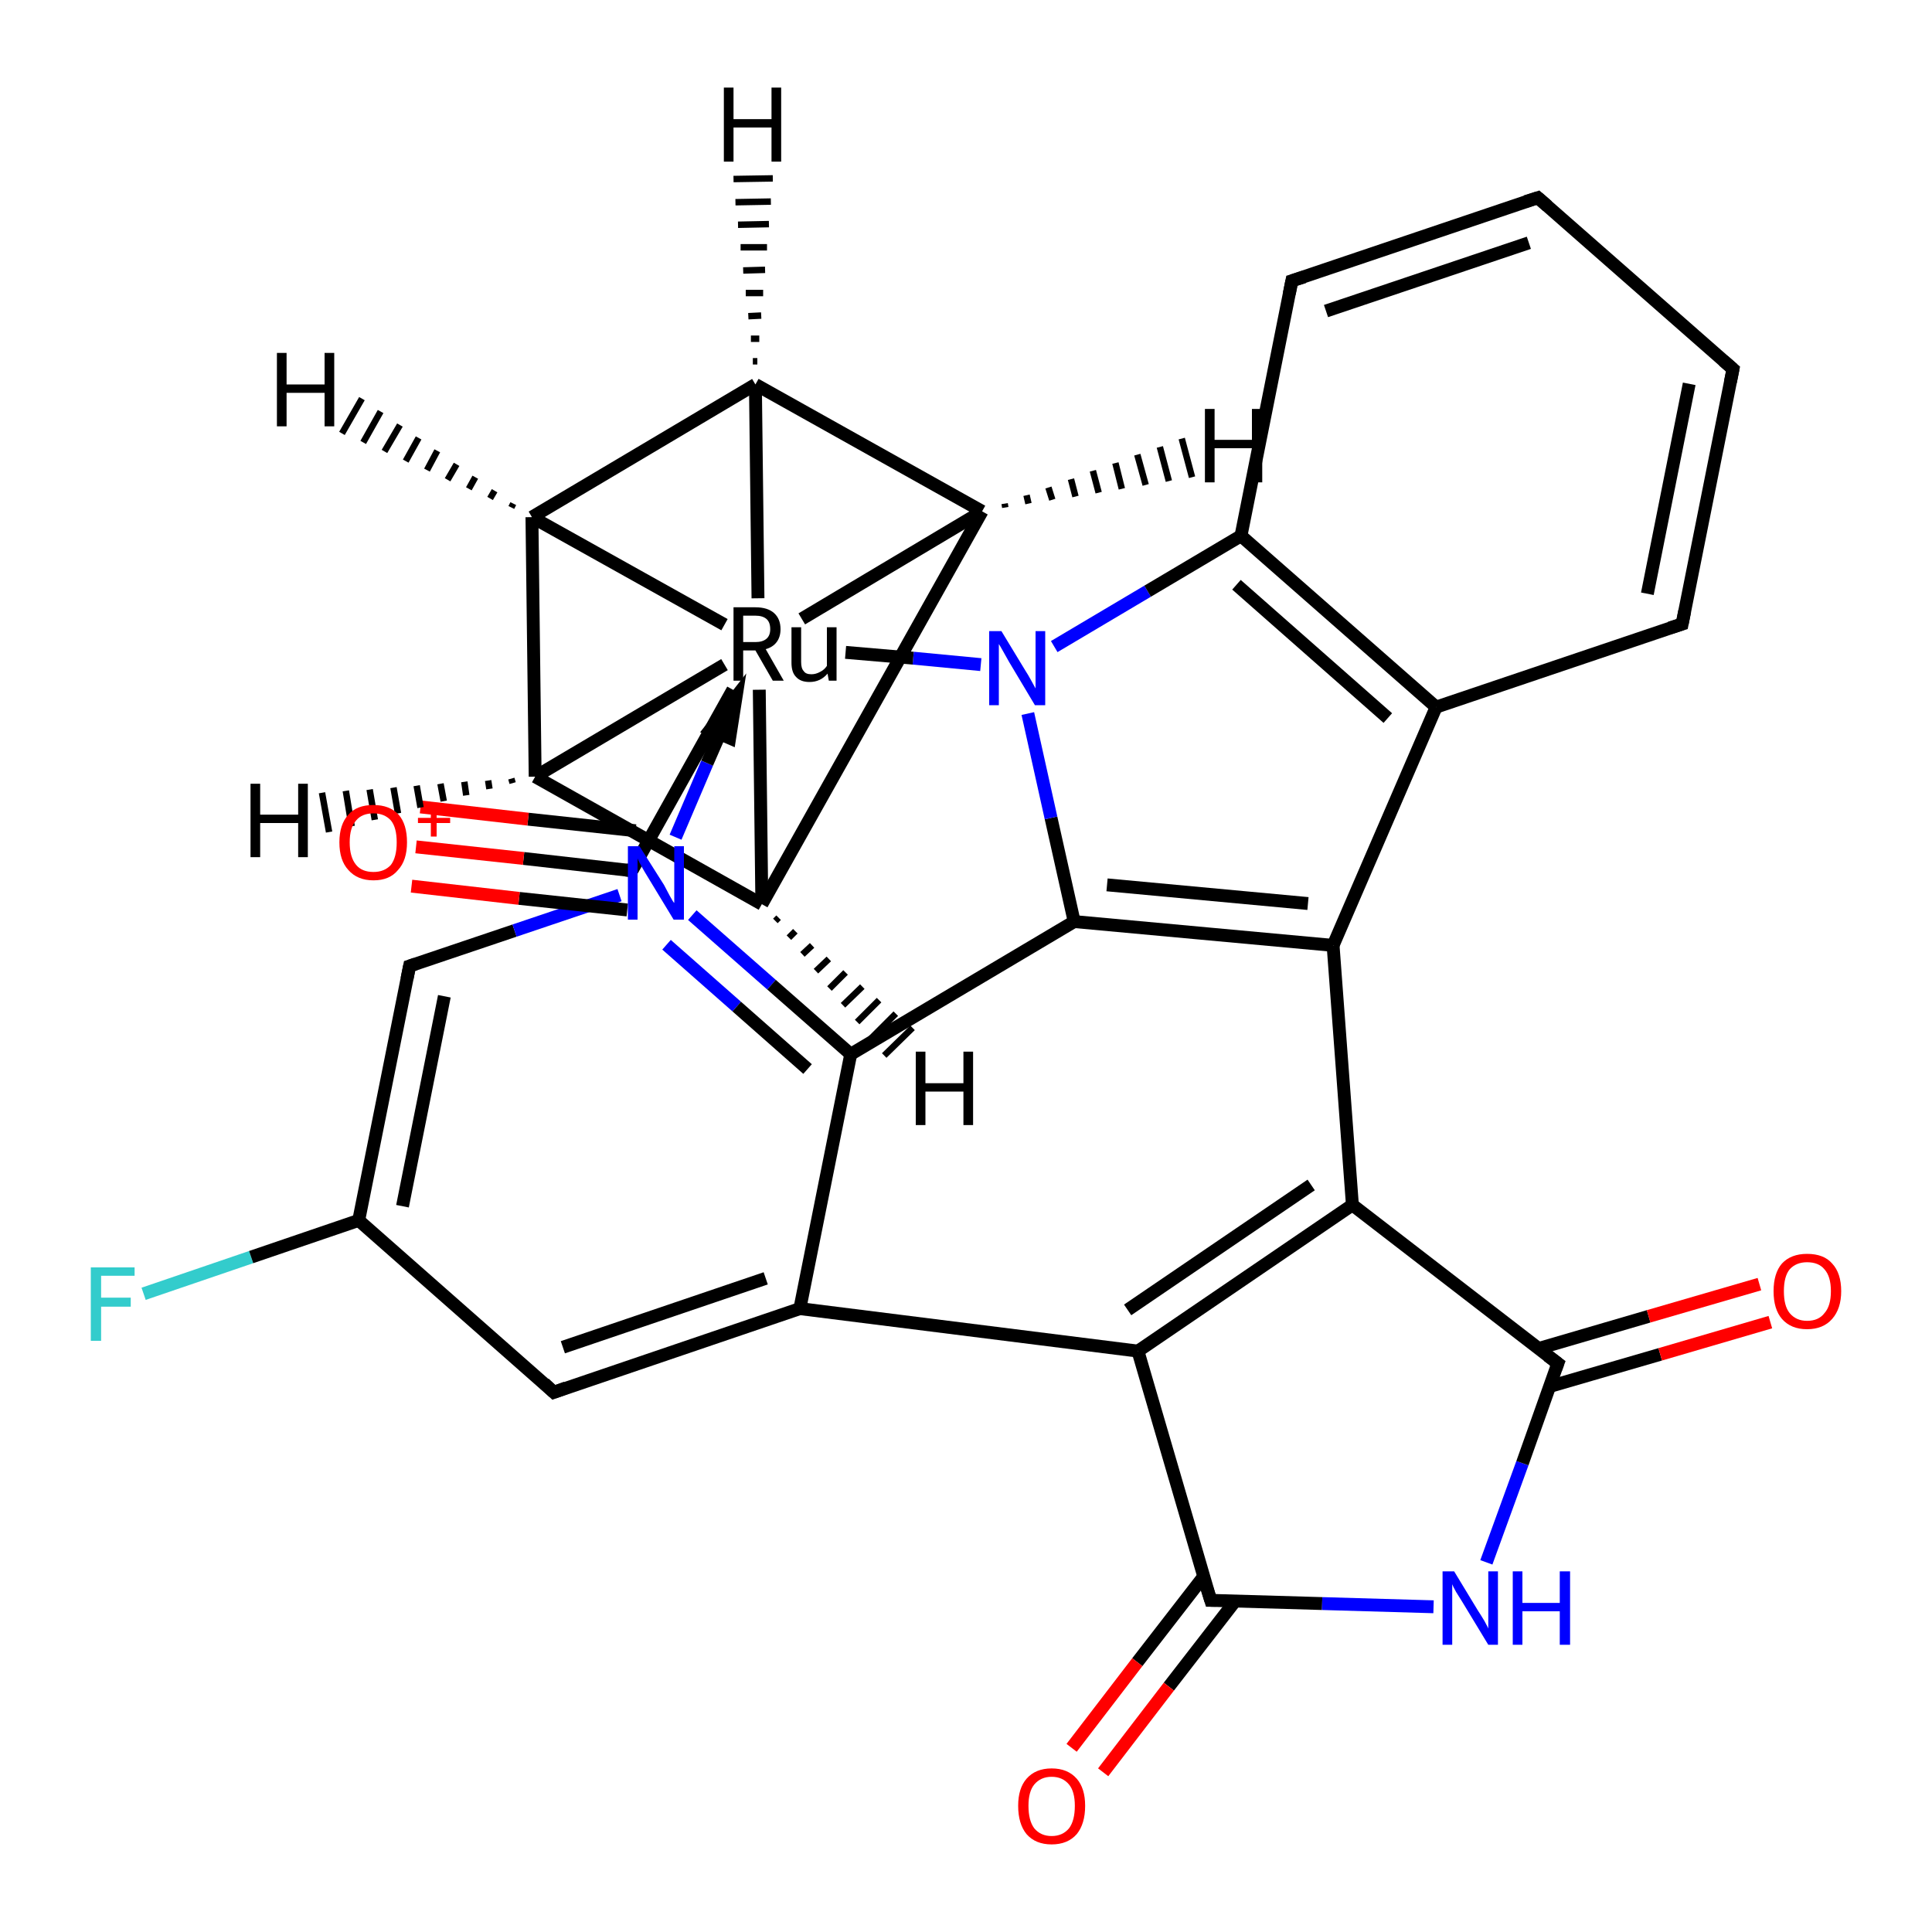 <?xml version='1.0' encoding='iso-8859-1'?>
<svg version='1.1' baseProfile='full'
              xmlns='http://www.w3.org/2000/svg'
                      xmlns:rdkit='http://www.rdkit.org/xml'
                      xmlns:xlink='http://www.w3.org/1999/xlink'
                  xml:space='preserve'
width='300px' height='300px' viewBox='0 0 300 300'>
<!-- END OF HEADER -->
<rect style='opacity:1.0;fill:#FFFFFF;stroke:none' width='300.0' height='300.0' x='0.0' y='0.0'> </rect>
<path class='bond-0 atom-0 atom-1' d='M 22.3,200.9 L 39.0,195.2' style='fill:none;fill-rule:evenodd;stroke:#33CCCC;stroke-width:2.0px;stroke-linecap:butt;stroke-linejoin:miter;stroke-opacity:1' />
<path class='bond-0 atom-0 atom-1' d='M 39.0,195.2 L 55.7,189.5' style='fill:none;fill-rule:evenodd;stroke:#000000;stroke-width:2.0px;stroke-linecap:butt;stroke-linejoin:miter;stroke-opacity:1' />
<path class='bond-1 atom-1 atom-2' d='M 55.7,189.5 L 63.6,150.0' style='fill:none;fill-rule:evenodd;stroke:#000000;stroke-width:2.0px;stroke-linecap:butt;stroke-linejoin:miter;stroke-opacity:1' />
<path class='bond-1 atom-1 atom-2' d='M 62.5,187.3 L 69.0,154.7' style='fill:none;fill-rule:evenodd;stroke:#000000;stroke-width:2.0px;stroke-linecap:butt;stroke-linejoin:miter;stroke-opacity:1' />
<path class='bond-2 atom-2 atom-3' d='M 63.6,150.0 L 79.9,144.5' style='fill:none;fill-rule:evenodd;stroke:#000000;stroke-width:2.0px;stroke-linecap:butt;stroke-linejoin:miter;stroke-opacity:1' />
<path class='bond-2 atom-2 atom-3' d='M 79.9,144.5 L 96.2,139.0' style='fill:none;fill-rule:evenodd;stroke:#0000FF;stroke-width:2.0px;stroke-linecap:butt;stroke-linejoin:miter;stroke-opacity:1' />
<path class='bond-3 atom-3 atom-4' d='M 107.5,142.1 L 119.8,152.9' style='fill:none;fill-rule:evenodd;stroke:#0000FF;stroke-width:2.0px;stroke-linecap:butt;stroke-linejoin:miter;stroke-opacity:1' />
<path class='bond-3 atom-3 atom-4' d='M 119.8,152.9 L 132.1,163.7' style='fill:none;fill-rule:evenodd;stroke:#000000;stroke-width:2.0px;stroke-linecap:butt;stroke-linejoin:miter;stroke-opacity:1' />
<path class='bond-3 atom-3 atom-4' d='M 103.5,146.7 L 114.4,156.3' style='fill:none;fill-rule:evenodd;stroke:#0000FF;stroke-width:2.0px;stroke-linecap:butt;stroke-linejoin:miter;stroke-opacity:1' />
<path class='bond-3 atom-3 atom-4' d='M 114.4,156.3 L 125.4,166.0' style='fill:none;fill-rule:evenodd;stroke:#000000;stroke-width:2.0px;stroke-linecap:butt;stroke-linejoin:miter;stroke-opacity:1' />
<path class='bond-4 atom-4 atom-5' d='M 132.1,163.7 L 124.2,203.2' style='fill:none;fill-rule:evenodd;stroke:#000000;stroke-width:2.0px;stroke-linecap:butt;stroke-linejoin:miter;stroke-opacity:1' />
<path class='bond-5 atom-5 atom-6' d='M 124.2,203.2 L 86.0,216.2' style='fill:none;fill-rule:evenodd;stroke:#000000;stroke-width:2.0px;stroke-linecap:butt;stroke-linejoin:miter;stroke-opacity:1' />
<path class='bond-5 atom-5 atom-6' d='M 118.9,198.5 L 87.4,209.2' style='fill:none;fill-rule:evenodd;stroke:#000000;stroke-width:2.0px;stroke-linecap:butt;stroke-linejoin:miter;stroke-opacity:1' />
<path class='bond-6 atom-5 atom-7' d='M 124.2,203.2 L 176.7,209.8' style='fill:none;fill-rule:evenodd;stroke:#000000;stroke-width:2.0px;stroke-linecap:butt;stroke-linejoin:miter;stroke-opacity:1' />
<path class='bond-7 atom-7 atom-8' d='M 176.7,209.8 L 188.0,248.5' style='fill:none;fill-rule:evenodd;stroke:#000000;stroke-width:2.0px;stroke-linecap:butt;stroke-linejoin:miter;stroke-opacity:1' />
<path class='bond-8 atom-8 atom-9' d='M 186.9,244.8 L 176.6,258.1' style='fill:none;fill-rule:evenodd;stroke:#000000;stroke-width:2.0px;stroke-linecap:butt;stroke-linejoin:miter;stroke-opacity:1' />
<path class='bond-8 atom-8 atom-9' d='M 176.6,258.1 L 166.4,271.4' style='fill:none;fill-rule:evenodd;stroke:#FF0000;stroke-width:2.0px;stroke-linecap:butt;stroke-linejoin:miter;stroke-opacity:1' />
<path class='bond-8 atom-8 atom-9' d='M 191.8,248.6 L 181.5,261.9' style='fill:none;fill-rule:evenodd;stroke:#000000;stroke-width:2.0px;stroke-linecap:butt;stroke-linejoin:miter;stroke-opacity:1' />
<path class='bond-8 atom-8 atom-9' d='M 181.5,261.9 L 171.3,275.2' style='fill:none;fill-rule:evenodd;stroke:#FF0000;stroke-width:2.0px;stroke-linecap:butt;stroke-linejoin:miter;stroke-opacity:1' />
<path class='bond-9 atom-8 atom-10' d='M 188.0,248.5 L 205.3,249.0' style='fill:none;fill-rule:evenodd;stroke:#000000;stroke-width:2.0px;stroke-linecap:butt;stroke-linejoin:miter;stroke-opacity:1' />
<path class='bond-9 atom-8 atom-10' d='M 205.3,249.0 L 222.6,249.5' style='fill:none;fill-rule:evenodd;stroke:#0000FF;stroke-width:2.0px;stroke-linecap:butt;stroke-linejoin:miter;stroke-opacity:1' />
<path class='bond-10 atom-10 atom-11' d='M 230.8,242.6 L 236.4,227.2' style='fill:none;fill-rule:evenodd;stroke:#0000FF;stroke-width:2.0px;stroke-linecap:butt;stroke-linejoin:miter;stroke-opacity:1' />
<path class='bond-10 atom-10 atom-11' d='M 236.4,227.2 L 241.9,211.7' style='fill:none;fill-rule:evenodd;stroke:#000000;stroke-width:2.0px;stroke-linecap:butt;stroke-linejoin:miter;stroke-opacity:1' />
<path class='bond-11 atom-11 atom-12' d='M 240.6,215.3 L 257.8,210.3' style='fill:none;fill-rule:evenodd;stroke:#000000;stroke-width:2.0px;stroke-linecap:butt;stroke-linejoin:miter;stroke-opacity:1' />
<path class='bond-11 atom-11 atom-12' d='M 257.8,210.3 L 274.9,205.3' style='fill:none;fill-rule:evenodd;stroke:#FF0000;stroke-width:2.0px;stroke-linecap:butt;stroke-linejoin:miter;stroke-opacity:1' />
<path class='bond-11 atom-11 atom-12' d='M 238.9,209.4 L 256.0,204.4' style='fill:none;fill-rule:evenodd;stroke:#000000;stroke-width:2.0px;stroke-linecap:butt;stroke-linejoin:miter;stroke-opacity:1' />
<path class='bond-11 atom-11 atom-12' d='M 256.0,204.4 L 273.2,199.4' style='fill:none;fill-rule:evenodd;stroke:#FF0000;stroke-width:2.0px;stroke-linecap:butt;stroke-linejoin:miter;stroke-opacity:1' />
<path class='bond-12 atom-11 atom-13' d='M 241.9,211.7 L 210.0,187.1' style='fill:none;fill-rule:evenodd;stroke:#000000;stroke-width:2.0px;stroke-linecap:butt;stroke-linejoin:miter;stroke-opacity:1' />
<path class='bond-13 atom-13 atom-14' d='M 210.0,187.1 L 207.0,146.8' style='fill:none;fill-rule:evenodd;stroke:#000000;stroke-width:2.0px;stroke-linecap:butt;stroke-linejoin:miter;stroke-opacity:1' />
<path class='bond-14 atom-14 atom-15' d='M 207.0,146.8 L 166.8,143.1' style='fill:none;fill-rule:evenodd;stroke:#000000;stroke-width:2.0px;stroke-linecap:butt;stroke-linejoin:miter;stroke-opacity:1' />
<path class='bond-14 atom-14 atom-15' d='M 203.1,140.3 L 171.9,137.4' style='fill:none;fill-rule:evenodd;stroke:#000000;stroke-width:2.0px;stroke-linecap:butt;stroke-linejoin:miter;stroke-opacity:1' />
<path class='bond-15 atom-15 atom-16' d='M 166.8,143.1 L 163.2,127.0' style='fill:none;fill-rule:evenodd;stroke:#000000;stroke-width:2.0px;stroke-linecap:butt;stroke-linejoin:miter;stroke-opacity:1' />
<path class='bond-15 atom-15 atom-16' d='M 163.2,127.0 L 159.6,110.8' style='fill:none;fill-rule:evenodd;stroke:#0000FF;stroke-width:2.0px;stroke-linecap:butt;stroke-linejoin:miter;stroke-opacity:1' />
<path class='bond-16 atom-16 atom-17' d='M 152.3,103.2 L 141.8,102.2' style='fill:none;fill-rule:evenodd;stroke:#0000FF;stroke-width:2.0px;stroke-linecap:butt;stroke-linejoin:miter;stroke-opacity:1' />
<path class='bond-16 atom-16 atom-17' d='M 141.8,102.2 L 131.3,101.3' style='fill:none;fill-rule:evenodd;stroke:#000000;stroke-width:2.0px;stroke-linecap:butt;stroke-linejoin:miter;stroke-opacity:1' />
<path class='bond-17 atom-17 atom-18' d='M 113.8,107.1 L 98.1,135.2' style='fill:none;fill-rule:evenodd;stroke:#000000;stroke-width:2.0px;stroke-linecap:butt;stroke-linejoin:miter;stroke-opacity:1' />
<path class='bond-18 atom-18 atom-19' d='M 98.1,135.2 L 81.3,133.3' style='fill:none;fill-rule:evenodd;stroke:#000000;stroke-width:2.0px;stroke-linecap:butt;stroke-linejoin:miter;stroke-opacity:1' />
<path class='bond-18 atom-18 atom-19' d='M 81.3,133.3 L 64.6,131.5' style='fill:none;fill-rule:evenodd;stroke:#FF0000;stroke-width:2.0px;stroke-linecap:butt;stroke-linejoin:miter;stroke-opacity:1' />
<path class='bond-18 atom-18 atom-19' d='M 97.4,141.3 L 80.6,139.5' style='fill:none;fill-rule:evenodd;stroke:#000000;stroke-width:2.0px;stroke-linecap:butt;stroke-linejoin:miter;stroke-opacity:1' />
<path class='bond-18 atom-18 atom-19' d='M 80.6,139.5 L 63.9,137.6' style='fill:none;fill-rule:evenodd;stroke:#FF0000;stroke-width:2.0px;stroke-linecap:butt;stroke-linejoin:miter;stroke-opacity:1' />
<path class='bond-18 atom-18 atom-19' d='M 98.7,129.0 L 82.0,127.2' style='fill:none;fill-rule:evenodd;stroke:#000000;stroke-width:2.0px;stroke-linecap:butt;stroke-linejoin:miter;stroke-opacity:1' />
<path class='bond-18 atom-18 atom-19' d='M 82.0,127.2 L 65.3,125.3' style='fill:none;fill-rule:evenodd;stroke:#FF0000;stroke-width:2.0px;stroke-linecap:butt;stroke-linejoin:miter;stroke-opacity:1' />
<path class='bond-19 atom-17 atom-20' d='M 112.5,97.0 L 82.6,80.3' style='fill:none;fill-rule:evenodd;stroke:#000000;stroke-width:2.0px;stroke-linecap:butt;stroke-linejoin:miter;stroke-opacity:1' />
<path class='bond-20 atom-20 atom-21' d='M 82.6,80.3 L 117.3,59.7' style='fill:none;fill-rule:evenodd;stroke:#000000;stroke-width:2.0px;stroke-linecap:butt;stroke-linejoin:miter;stroke-opacity:1' />
<path class='bond-21 atom-21 atom-22' d='M 117.3,59.7 L 152.5,79.4' style='fill:none;fill-rule:evenodd;stroke:#000000;stroke-width:2.0px;stroke-linecap:butt;stroke-linejoin:miter;stroke-opacity:1' />
<path class='bond-22 atom-22 atom-23' d='M 152.5,79.4 L 118.3,140.4' style='fill:none;fill-rule:evenodd;stroke:#000000;stroke-width:2.0px;stroke-linecap:butt;stroke-linejoin:miter;stroke-opacity:1' />
<path class='bond-23 atom-23 atom-24' d='M 118.3,140.4 L 83.1,120.6' style='fill:none;fill-rule:evenodd;stroke:#000000;stroke-width:2.0px;stroke-linecap:butt;stroke-linejoin:miter;stroke-opacity:1' />
<path class='bond-24 atom-16 atom-25' d='M 163.7,100.4 L 178.2,91.8' style='fill:none;fill-rule:evenodd;stroke:#0000FF;stroke-width:2.0px;stroke-linecap:butt;stroke-linejoin:miter;stroke-opacity:1' />
<path class='bond-24 atom-16 atom-25' d='M 178.2,91.8 L 192.7,83.2' style='fill:none;fill-rule:evenodd;stroke:#000000;stroke-width:2.0px;stroke-linecap:butt;stroke-linejoin:miter;stroke-opacity:1' />
<path class='bond-25 atom-25 atom-26' d='M 192.7,83.2 L 223.0,109.8' style='fill:none;fill-rule:evenodd;stroke:#000000;stroke-width:2.0px;stroke-linecap:butt;stroke-linejoin:miter;stroke-opacity:1' />
<path class='bond-25 atom-25 atom-26' d='M 192.0,90.8 L 215.5,111.5' style='fill:none;fill-rule:evenodd;stroke:#000000;stroke-width:2.0px;stroke-linecap:butt;stroke-linejoin:miter;stroke-opacity:1' />
<path class='bond-26 atom-26 atom-27' d='M 223.0,109.8 L 261.2,96.9' style='fill:none;fill-rule:evenodd;stroke:#000000;stroke-width:2.0px;stroke-linecap:butt;stroke-linejoin:miter;stroke-opacity:1' />
<path class='bond-27 atom-27 atom-28' d='M 261.2,96.9 L 269.1,57.3' style='fill:none;fill-rule:evenodd;stroke:#000000;stroke-width:2.0px;stroke-linecap:butt;stroke-linejoin:miter;stroke-opacity:1' />
<path class='bond-27 atom-27 atom-28' d='M 255.8,92.2 L 262.3,59.6' style='fill:none;fill-rule:evenodd;stroke:#000000;stroke-width:2.0px;stroke-linecap:butt;stroke-linejoin:miter;stroke-opacity:1' />
<path class='bond-28 atom-28 atom-29' d='M 269.1,57.3 L 238.8,30.7' style='fill:none;fill-rule:evenodd;stroke:#000000;stroke-width:2.0px;stroke-linecap:butt;stroke-linejoin:miter;stroke-opacity:1' />
<path class='bond-29 atom-29 atom-30' d='M 238.8,30.7 L 200.6,43.6' style='fill:none;fill-rule:evenodd;stroke:#000000;stroke-width:2.0px;stroke-linecap:butt;stroke-linejoin:miter;stroke-opacity:1' />
<path class='bond-29 atom-29 atom-30' d='M 237.4,37.7 L 205.9,48.3' style='fill:none;fill-rule:evenodd;stroke:#000000;stroke-width:2.0px;stroke-linecap:butt;stroke-linejoin:miter;stroke-opacity:1' />
<path class='bond-30 atom-6 atom-1' d='M 86.0,216.2 L 55.7,189.5' style='fill:none;fill-rule:evenodd;stroke:#000000;stroke-width:2.0px;stroke-linecap:butt;stroke-linejoin:miter;stroke-opacity:1' />
<path class='bond-31 atom-13 atom-7' d='M 210.0,187.1 L 176.7,209.8' style='fill:none;fill-rule:evenodd;stroke:#000000;stroke-width:2.0px;stroke-linecap:butt;stroke-linejoin:miter;stroke-opacity:1' />
<path class='bond-31 atom-13 atom-7' d='M 203.6,184.0 L 175.1,203.4' style='fill:none;fill-rule:evenodd;stroke:#000000;stroke-width:2.0px;stroke-linecap:butt;stroke-linejoin:miter;stroke-opacity:1' />
<path class='bond-32 atom-26 atom-14' d='M 223.0,109.8 L 207.0,146.8' style='fill:none;fill-rule:evenodd;stroke:#000000;stroke-width:2.0px;stroke-linecap:butt;stroke-linejoin:miter;stroke-opacity:1' />
<path class='bond-33 atom-24 atom-20' d='M 83.1,120.6 L 82.6,80.3' style='fill:none;fill-rule:evenodd;stroke:#000000;stroke-width:2.0px;stroke-linecap:butt;stroke-linejoin:miter;stroke-opacity:1' />
<path class='bond-34 atom-30 atom-25' d='M 200.6,43.6 L 192.7,83.2' style='fill:none;fill-rule:evenodd;stroke:#000000;stroke-width:2.0px;stroke-linecap:butt;stroke-linejoin:miter;stroke-opacity:1' />
<path class='bond-35 atom-15 atom-4' d='M 166.8,143.1 L 132.1,163.7' style='fill:none;fill-rule:evenodd;stroke:#000000;stroke-width:2.0px;stroke-linecap:butt;stroke-linejoin:miter;stroke-opacity:1' />
<path class='bond-36 atom-21 atom-17' d='M 117.3,59.7 L 117.7,92.9' style='fill:none;fill-rule:evenodd;stroke:#000000;stroke-width:2.0px;stroke-linecap:butt;stroke-linejoin:miter;stroke-opacity:1' />
<path class='bond-37 atom-22 atom-17' d='M 152.5,79.4 L 124.5,96.1' style='fill:none;fill-rule:evenodd;stroke:#000000;stroke-width:2.0px;stroke-linecap:butt;stroke-linejoin:miter;stroke-opacity:1' />
<path class='bond-38 atom-23 atom-17' d='M 118.3,140.4 L 117.9,107.1' style='fill:none;fill-rule:evenodd;stroke:#000000;stroke-width:2.0px;stroke-linecap:butt;stroke-linejoin:miter;stroke-opacity:1' />
<path class='bond-39 atom-24 atom-17' d='M 83.1,120.6 L 112.5,103.2' style='fill:none;fill-rule:evenodd;stroke:#000000;stroke-width:2.0px;stroke-linecap:butt;stroke-linejoin:miter;stroke-opacity:1' />
<path class='bond-40 atom-3 atom-17' d='M 104.9,130.0 L 109.8,118.5' style='fill:none;fill-rule:evenodd;stroke:#0000FF;stroke-width:2.0px;stroke-linecap:butt;stroke-linejoin:miter;stroke-opacity:1' />
<path class='bond-40 atom-3 atom-17' d='M 109.8,118.5 L 114.3,108.2' style='fill:none;fill-rule:evenodd;stroke:#000000;stroke-width:2.0px;stroke-linecap:butt;stroke-linejoin:miter;stroke-opacity:1' />
<path class='bond-40 atom-3 atom-17' d='M 113.3,114.6 L 114.3,108.2 L 110.3,113.3 Z' style='fill:#000000;fill-rule:evenodd;fill-opacity:1;stroke:#000000;stroke-width:2.0px;stroke-linecap:butt;stroke-linejoin:miter;stroke-opacity:1;' />
<path class='bond-41 atom-20 atom-31' d='M 79.4,78.8 L 79.7,78.2' style='fill:none;fill-rule:evenodd;stroke:#000000;stroke-width:1.0px;stroke-linecap:butt;stroke-linejoin:miter;stroke-opacity:1' />
<path class='bond-41 atom-20 atom-31' d='M 76.1,77.4 L 76.8,76.2' style='fill:none;fill-rule:evenodd;stroke:#000000;stroke-width:1.0px;stroke-linecap:butt;stroke-linejoin:miter;stroke-opacity:1' />
<path class='bond-41 atom-20 atom-31' d='M 72.8,75.9 L 73.8,74.1' style='fill:none;fill-rule:evenodd;stroke:#000000;stroke-width:1.0px;stroke-linecap:butt;stroke-linejoin:miter;stroke-opacity:1' />
<path class='bond-41 atom-20 atom-31' d='M 69.5,74.5 L 70.9,72.1' style='fill:none;fill-rule:evenodd;stroke:#000000;stroke-width:1.0px;stroke-linecap:butt;stroke-linejoin:miter;stroke-opacity:1' />
<path class='bond-41 atom-20 atom-31' d='M 66.3,73.0 L 67.9,70.0' style='fill:none;fill-rule:evenodd;stroke:#000000;stroke-width:1.0px;stroke-linecap:butt;stroke-linejoin:miter;stroke-opacity:1' />
<path class='bond-41 atom-20 atom-31' d='M 63.0,71.6 L 65.0,68.0' style='fill:none;fill-rule:evenodd;stroke:#000000;stroke-width:1.0px;stroke-linecap:butt;stroke-linejoin:miter;stroke-opacity:1' />
<path class='bond-41 atom-20 atom-31' d='M 59.7,70.1 L 62.1,66.0' style='fill:none;fill-rule:evenodd;stroke:#000000;stroke-width:1.0px;stroke-linecap:butt;stroke-linejoin:miter;stroke-opacity:1' />
<path class='bond-41 atom-20 atom-31' d='M 56.4,68.7 L 59.1,63.9' style='fill:none;fill-rule:evenodd;stroke:#000000;stroke-width:1.0px;stroke-linecap:butt;stroke-linejoin:miter;stroke-opacity:1' />
<path class='bond-41 atom-20 atom-31' d='M 53.1,67.3 L 56.2,61.9' style='fill:none;fill-rule:evenodd;stroke:#000000;stroke-width:1.0px;stroke-linecap:butt;stroke-linejoin:miter;stroke-opacity:1' />
<path class='bond-42 atom-21 atom-32' d='M 116.9,56.1 L 117.6,56.1' style='fill:none;fill-rule:evenodd;stroke:#000000;stroke-width:1.0px;stroke-linecap:butt;stroke-linejoin:miter;stroke-opacity:1' />
<path class='bond-42 atom-21 atom-32' d='M 116.6,52.6 L 117.9,52.6' style='fill:none;fill-rule:evenodd;stroke:#000000;stroke-width:1.0px;stroke-linecap:butt;stroke-linejoin:miter;stroke-opacity:1' />
<path class='bond-42 atom-21 atom-32' d='M 116.2,49.1 L 118.2,49.0' style='fill:none;fill-rule:evenodd;stroke:#000000;stroke-width:1.0px;stroke-linecap:butt;stroke-linejoin:miter;stroke-opacity:1' />
<path class='bond-42 atom-21 atom-32' d='M 115.8,45.5 L 118.5,45.5' style='fill:none;fill-rule:evenodd;stroke:#000000;stroke-width:1.0px;stroke-linecap:butt;stroke-linejoin:miter;stroke-opacity:1' />
<path class='bond-42 atom-21 atom-32' d='M 115.4,42.0 L 118.8,41.9' style='fill:none;fill-rule:evenodd;stroke:#000000;stroke-width:1.0px;stroke-linecap:butt;stroke-linejoin:miter;stroke-opacity:1' />
<path class='bond-42 atom-21 atom-32' d='M 115.0,38.4 L 119.1,38.4' style='fill:none;fill-rule:evenodd;stroke:#000000;stroke-width:1.0px;stroke-linecap:butt;stroke-linejoin:miter;stroke-opacity:1' />
<path class='bond-42 atom-21 atom-32' d='M 114.6,34.9 L 119.4,34.8' style='fill:none;fill-rule:evenodd;stroke:#000000;stroke-width:1.0px;stroke-linecap:butt;stroke-linejoin:miter;stroke-opacity:1' />
<path class='bond-42 atom-21 atom-32' d='M 114.2,31.4 L 119.7,31.3' style='fill:none;fill-rule:evenodd;stroke:#000000;stroke-width:1.0px;stroke-linecap:butt;stroke-linejoin:miter;stroke-opacity:1' />
<path class='bond-42 atom-21 atom-32' d='M 113.9,27.8 L 120.0,27.7' style='fill:none;fill-rule:evenodd;stroke:#000000;stroke-width:1.0px;stroke-linecap:butt;stroke-linejoin:miter;stroke-opacity:1' />
<path class='bond-43 atom-22 atom-33' d='M 156.0,78.2 L 156.1,78.8' style='fill:none;fill-rule:evenodd;stroke:#000000;stroke-width:1.0px;stroke-linecap:butt;stroke-linejoin:miter;stroke-opacity:1' />
<path class='bond-43 atom-22 atom-33' d='M 159.4,76.9 L 159.7,78.2' style='fill:none;fill-rule:evenodd;stroke:#000000;stroke-width:1.0px;stroke-linecap:butt;stroke-linejoin:miter;stroke-opacity:1' />
<path class='bond-43 atom-22 atom-33' d='M 162.8,75.7 L 163.4,77.6' style='fill:none;fill-rule:evenodd;stroke:#000000;stroke-width:1.0px;stroke-linecap:butt;stroke-linejoin:miter;stroke-opacity:1' />
<path class='bond-43 atom-22 atom-33' d='M 166.3,74.4 L 167.0,77.1' style='fill:none;fill-rule:evenodd;stroke:#000000;stroke-width:1.0px;stroke-linecap:butt;stroke-linejoin:miter;stroke-opacity:1' />
<path class='bond-43 atom-22 atom-33' d='M 169.7,73.1 L 170.6,76.5' style='fill:none;fill-rule:evenodd;stroke:#000000;stroke-width:1.0px;stroke-linecap:butt;stroke-linejoin:miter;stroke-opacity:1' />
<path class='bond-43 atom-22 atom-33' d='M 173.2,71.9 L 174.2,75.9' style='fill:none;fill-rule:evenodd;stroke:#000000;stroke-width:1.0px;stroke-linecap:butt;stroke-linejoin:miter;stroke-opacity:1' />
<path class='bond-43 atom-22 atom-33' d='M 176.6,70.6 L 177.9,75.3' style='fill:none;fill-rule:evenodd;stroke:#000000;stroke-width:1.0px;stroke-linecap:butt;stroke-linejoin:miter;stroke-opacity:1' />
<path class='bond-43 atom-22 atom-33' d='M 180.1,69.4 L 181.5,74.7' style='fill:none;fill-rule:evenodd;stroke:#000000;stroke-width:1.0px;stroke-linecap:butt;stroke-linejoin:miter;stroke-opacity:1' />
<path class='bond-43 atom-22 atom-33' d='M 183.5,68.1 L 185.1,74.1' style='fill:none;fill-rule:evenodd;stroke:#000000;stroke-width:1.0px;stroke-linecap:butt;stroke-linejoin:miter;stroke-opacity:1' />
<path class='bond-44 atom-23 atom-34' d='M 120.9,142.5 L 120.4,143.0' style='fill:none;fill-rule:evenodd;stroke:#000000;stroke-width:1.0px;stroke-linecap:butt;stroke-linejoin:miter;stroke-opacity:1' />
<path class='bond-44 atom-23 atom-34' d='M 123.5,144.6 L 122.5,145.6' style='fill:none;fill-rule:evenodd;stroke:#000000;stroke-width:1.0px;stroke-linecap:butt;stroke-linejoin:miter;stroke-opacity:1' />
<path class='bond-44 atom-23 atom-34' d='M 126.1,146.8 L 124.6,148.2' style='fill:none;fill-rule:evenodd;stroke:#000000;stroke-width:1.0px;stroke-linecap:butt;stroke-linejoin:miter;stroke-opacity:1' />
<path class='bond-44 atom-23 atom-34' d='M 128.7,148.9 L 126.7,150.8' style='fill:none;fill-rule:evenodd;stroke:#000000;stroke-width:1.0px;stroke-linecap:butt;stroke-linejoin:miter;stroke-opacity:1' />
<path class='bond-44 atom-23 atom-34' d='M 131.3,151.0 L 128.8,153.5' style='fill:none;fill-rule:evenodd;stroke:#000000;stroke-width:1.0px;stroke-linecap:butt;stroke-linejoin:miter;stroke-opacity:1' />
<path class='bond-44 atom-23 atom-34' d='M 133.9,153.2 L 130.9,156.1' style='fill:none;fill-rule:evenodd;stroke:#000000;stroke-width:1.0px;stroke-linecap:butt;stroke-linejoin:miter;stroke-opacity:1' />
<path class='bond-44 atom-23 atom-34' d='M 136.5,155.3 L 133.1,158.7' style='fill:none;fill-rule:evenodd;stroke:#000000;stroke-width:1.0px;stroke-linecap:butt;stroke-linejoin:miter;stroke-opacity:1' />
<path class='bond-44 atom-23 atom-34' d='M 139.1,157.4 L 135.2,161.3' style='fill:none;fill-rule:evenodd;stroke:#000000;stroke-width:1.0px;stroke-linecap:butt;stroke-linejoin:miter;stroke-opacity:1' />
<path class='bond-44 atom-23 atom-34' d='M 141.7,159.6 L 137.3,163.9' style='fill:none;fill-rule:evenodd;stroke:#000000;stroke-width:1.0px;stroke-linecap:butt;stroke-linejoin:miter;stroke-opacity:1' />
<path class='bond-45 atom-24 atom-35' d='M 79.6,121.6 L 79.4,120.9' style='fill:none;fill-rule:evenodd;stroke:#000000;stroke-width:1.0px;stroke-linecap:butt;stroke-linejoin:miter;stroke-opacity:1' />
<path class='bond-45 atom-24 atom-35' d='M 76.0,122.5 L 75.8,121.2' style='fill:none;fill-rule:evenodd;stroke:#000000;stroke-width:1.0px;stroke-linecap:butt;stroke-linejoin:miter;stroke-opacity:1' />
<path class='bond-45 atom-24 atom-35' d='M 72.4,123.5 L 72.1,121.4' style='fill:none;fill-rule:evenodd;stroke:#000000;stroke-width:1.0px;stroke-linecap:butt;stroke-linejoin:miter;stroke-opacity:1' />
<path class='bond-45 atom-24 atom-35' d='M 68.9,124.4 L 68.4,121.7' style='fill:none;fill-rule:evenodd;stroke:#000000;stroke-width:1.0px;stroke-linecap:butt;stroke-linejoin:miter;stroke-opacity:1' />
<path class='bond-45 atom-24 atom-35' d='M 65.3,125.4 L 64.7,122.0' style='fill:none;fill-rule:evenodd;stroke:#000000;stroke-width:1.0px;stroke-linecap:butt;stroke-linejoin:miter;stroke-opacity:1' />
<path class='bond-45 atom-24 atom-35' d='M 61.8,126.3 L 61.1,122.3' style='fill:none;fill-rule:evenodd;stroke:#000000;stroke-width:1.0px;stroke-linecap:butt;stroke-linejoin:miter;stroke-opacity:1' />
<path class='bond-45 atom-24 atom-35' d='M 58.2,127.3 L 57.4,122.6' style='fill:none;fill-rule:evenodd;stroke:#000000;stroke-width:1.0px;stroke-linecap:butt;stroke-linejoin:miter;stroke-opacity:1' />
<path class='bond-45 atom-24 atom-35' d='M 54.6,128.3 L 53.7,122.8' style='fill:none;fill-rule:evenodd;stroke:#000000;stroke-width:1.0px;stroke-linecap:butt;stroke-linejoin:miter;stroke-opacity:1' />
<path class='bond-45 atom-24 atom-35' d='M 51.1,129.2 L 50.0,123.1' style='fill:none;fill-rule:evenodd;stroke:#000000;stroke-width:1.0px;stroke-linecap:butt;stroke-linejoin:miter;stroke-opacity:1' />
<path d='M 63.2,152.0 L 63.6,150.0 L 64.5,149.7' style='fill:none;stroke:#000000;stroke-width:2.0px;stroke-linecap:butt;stroke-linejoin:miter;stroke-opacity:1;' />
<path d='M 87.9,215.5 L 86.0,216.2 L 84.5,214.8' style='fill:none;stroke:#000000;stroke-width:2.0px;stroke-linecap:butt;stroke-linejoin:miter;stroke-opacity:1;' />
<path d='M 187.4,246.6 L 188.0,248.5 L 188.8,248.5' style='fill:none;stroke:#000000;stroke-width:2.0px;stroke-linecap:butt;stroke-linejoin:miter;stroke-opacity:1;' />
<path d='M 241.6,212.5 L 241.9,211.7 L 240.3,210.5' style='fill:none;stroke:#000000;stroke-width:2.0px;stroke-linecap:butt;stroke-linejoin:miter;stroke-opacity:1;' />
<path d='M 98.9,133.8 L 98.1,135.2 L 97.2,135.1' style='fill:none;stroke:#000000;stroke-width:2.0px;stroke-linecap:butt;stroke-linejoin:miter;stroke-opacity:1;' />
<path d='M 259.3,97.5 L 261.2,96.9 L 261.6,94.9' style='fill:none;stroke:#000000;stroke-width:2.0px;stroke-linecap:butt;stroke-linejoin:miter;stroke-opacity:1;' />
<path d='M 268.7,59.3 L 269.1,57.3 L 267.6,56.0' style='fill:none;stroke:#000000;stroke-width:2.0px;stroke-linecap:butt;stroke-linejoin:miter;stroke-opacity:1;' />
<path d='M 240.3,32.0 L 238.8,30.7 L 236.9,31.3' style='fill:none;stroke:#000000;stroke-width:2.0px;stroke-linecap:butt;stroke-linejoin:miter;stroke-opacity:1;' />
<path d='M 202.5,43.0 L 200.6,43.6 L 200.2,45.6' style='fill:none;stroke:#000000;stroke-width:2.0px;stroke-linecap:butt;stroke-linejoin:miter;stroke-opacity:1;' />
<path class='atom-0' d='M 14.1 196.8
L 20.9 196.8
L 20.9 198.1
L 15.7 198.1
L 15.7 201.5
L 20.3 201.5
L 20.3 202.9
L 15.7 202.9
L 15.7 208.2
L 14.1 208.2
L 14.1 196.8
' fill='#33CCCC'/>
<path class='atom-3' d='M 99.3 131.4
L 103.1 137.4
Q 103.4 138.0, 104.0 139.1
Q 104.6 140.2, 104.7 140.2
L 104.7 131.4
L 106.2 131.4
L 106.2 142.8
L 104.6 142.8
L 100.6 136.2
Q 100.1 135.4, 99.6 134.5
Q 99.1 133.6, 99.0 133.3
L 99.0 142.8
L 97.5 142.8
L 97.5 131.4
L 99.3 131.4
' fill='#0000FF'/>
<path class='atom-9' d='M 158.1 280.4
Q 158.1 277.7, 159.4 276.2
Q 160.8 274.6, 163.3 274.6
Q 165.8 274.6, 167.2 276.2
Q 168.5 277.7, 168.5 280.4
Q 168.5 283.2, 167.2 284.8
Q 165.8 286.4, 163.3 286.4
Q 160.8 286.4, 159.4 284.8
Q 158.1 283.2, 158.1 280.4
M 163.3 285.1
Q 165.0 285.1, 166.0 283.9
Q 166.9 282.7, 166.9 280.4
Q 166.9 278.2, 166.0 277.1
Q 165.0 275.9, 163.3 275.9
Q 161.6 275.9, 160.6 277.1
Q 159.7 278.2, 159.7 280.4
Q 159.7 282.7, 160.6 283.9
Q 161.6 285.1, 163.3 285.1
' fill='#FF0000'/>
<path class='atom-10' d='M 225.8 244.0
L 229.5 250.1
Q 229.9 250.7, 230.5 251.7
Q 231.1 252.8, 231.1 252.9
L 231.1 244.0
L 232.6 244.0
L 232.6 255.4
L 231.1 255.4
L 227.1 248.8
Q 226.6 248.0, 226.1 247.2
Q 225.6 246.3, 225.5 246.0
L 225.5 255.4
L 224.0 255.4
L 224.0 244.0
L 225.8 244.0
' fill='#0000FF'/>
<path class='atom-10' d='M 234.9 244.0
L 236.4 244.0
L 236.4 248.9
L 242.2 248.9
L 242.2 244.0
L 243.8 244.0
L 243.8 255.4
L 242.2 255.4
L 242.2 250.2
L 236.4 250.2
L 236.4 255.4
L 234.9 255.4
L 234.9 244.0
' fill='#0000FF'/>
<path class='atom-12' d='M 275.4 200.5
Q 275.4 197.7, 276.7 196.2
Q 278.1 194.7, 280.6 194.7
Q 283.2 194.7, 284.5 196.2
Q 285.9 197.7, 285.9 200.5
Q 285.9 203.2, 284.5 204.8
Q 283.1 206.4, 280.6 206.4
Q 278.1 206.4, 276.7 204.8
Q 275.4 203.3, 275.4 200.5
M 280.6 205.1
Q 282.4 205.1, 283.3 203.9
Q 284.3 202.8, 284.3 200.5
Q 284.3 198.2, 283.3 197.1
Q 282.4 196.0, 280.6 196.0
Q 278.9 196.0, 277.9 197.1
Q 277.0 198.2, 277.0 200.5
Q 277.0 202.8, 277.9 203.9
Q 278.9 205.1, 280.6 205.1
' fill='#FF0000'/>
<path class='atom-16' d='M 155.5 98.0
L 159.2 104.1
Q 159.6 104.7, 160.2 105.8
Q 160.8 106.9, 160.8 106.9
L 160.8 98.0
L 162.3 98.0
L 162.3 109.5
L 160.7 109.5
L 156.7 102.8
Q 156.3 102.1, 155.8 101.2
Q 155.3 100.3, 155.1 100.0
L 155.1 109.5
L 153.6 109.5
L 153.6 98.0
L 155.5 98.0
' fill='#0000FF'/>
<path class='atom-17' d='M 120.0 105.7
L 117.3 101.0
L 117.3 101.0
L 115.4 101.0
L 115.4 105.7
L 113.9 105.7
L 113.9 94.3
L 117.3 94.3
Q 119.2 94.3, 120.2 95.2
Q 121.2 96.1, 121.2 97.7
Q 121.2 98.9, 120.6 99.7
Q 120.0 100.5, 118.9 100.8
L 121.7 105.7
L 120.0 105.7
M 115.4 99.7
L 117.3 99.7
Q 118.4 99.7, 119.0 99.2
Q 119.6 98.7, 119.6 97.7
Q 119.6 96.6, 119.0 96.1
Q 118.4 95.6, 117.3 95.6
L 115.4 95.6
L 115.4 99.7
' fill='#000000'/>
<path class='atom-17' d='M 129.9 97.4
L 129.9 105.7
L 128.7 105.7
L 128.5 104.6
Q 127.4 105.9, 125.7 105.9
Q 124.3 105.9, 123.6 105.1
Q 122.9 104.4, 122.9 102.9
L 122.9 97.4
L 124.4 97.4
L 124.4 102.8
Q 124.4 103.8, 124.8 104.2
Q 125.1 104.7, 126.0 104.7
Q 126.7 104.7, 127.4 104.3
Q 128.0 104.0, 128.4 103.4
L 128.4 97.4
L 129.9 97.4
' fill='#000000'/>
<path class='atom-19' d='M 52.7 130.8
Q 52.7 128.0, 54.1 126.5
Q 55.4 125.0, 58.0 125.0
Q 60.5 125.0, 61.9 126.5
Q 63.2 128.0, 63.2 130.8
Q 63.2 133.6, 61.8 135.1
Q 60.5 136.7, 58.0 136.7
Q 55.5 136.7, 54.1 135.1
Q 52.7 133.6, 52.7 130.8
M 58.0 135.4
Q 59.7 135.4, 60.7 134.3
Q 61.6 133.1, 61.6 130.8
Q 61.6 128.5, 60.7 127.4
Q 59.7 126.3, 58.0 126.3
Q 56.2 126.3, 55.3 127.4
Q 54.3 128.5, 54.3 130.8
Q 54.3 133.1, 55.3 134.3
Q 56.2 135.4, 58.0 135.4
' fill='#FF0000'/>
<path class='atom-19' d='M 64.9 127.0
L 66.9 127.0
L 66.9 124.9
L 67.8 124.9
L 67.8 127.0
L 69.9 127.0
L 69.9 127.8
L 67.8 127.8
L 67.8 129.9
L 66.9 129.9
L 66.9 127.8
L 64.9 127.8
L 64.9 127.0
' fill='#FF0000'/>
<path class='atom-31' d='M 43.0 54.8
L 44.5 54.8
L 44.5 59.7
L 50.4 59.7
L 50.4 54.8
L 51.9 54.8
L 51.9 66.2
L 50.4 66.2
L 50.4 61.0
L 44.5 61.0
L 44.5 66.2
L 43.0 66.2
L 43.0 54.8
' fill='#000000'/>
<path class='atom-32' d='M 112.4 13.6
L 113.9 13.6
L 113.9 18.5
L 119.8 18.5
L 119.8 13.6
L 121.3 13.6
L 121.3 25.1
L 119.8 25.1
L 119.8 19.8
L 113.9 19.8
L 113.9 25.1
L 112.4 25.1
L 112.4 13.6
' fill='#000000'/>
<path class='atom-33' d='M 187.1 63.5
L 188.6 63.5
L 188.6 68.3
L 194.4 68.3
L 194.4 63.5
L 196.0 63.5
L 196.0 74.9
L 194.4 74.9
L 194.4 69.6
L 188.6 69.6
L 188.6 74.9
L 187.1 74.9
L 187.1 63.5
' fill='#000000'/>
<path class='atom-34' d='M 142.2 163.3
L 143.7 163.3
L 143.7 168.2
L 149.6 168.2
L 149.6 163.3
L 151.1 163.3
L 151.1 174.7
L 149.6 174.7
L 149.6 169.5
L 143.7 169.5
L 143.7 174.7
L 142.2 174.7
L 142.2 163.3
' fill='#000000'/>
<path class='atom-35' d='M 38.9 121.7
L 40.4 121.7
L 40.4 126.5
L 46.3 126.5
L 46.3 121.7
L 47.8 121.7
L 47.8 133.1
L 46.3 133.1
L 46.3 127.8
L 40.4 127.8
L 40.4 133.1
L 38.9 133.1
L 38.9 121.7
' fill='#000000'/>
</svg>
